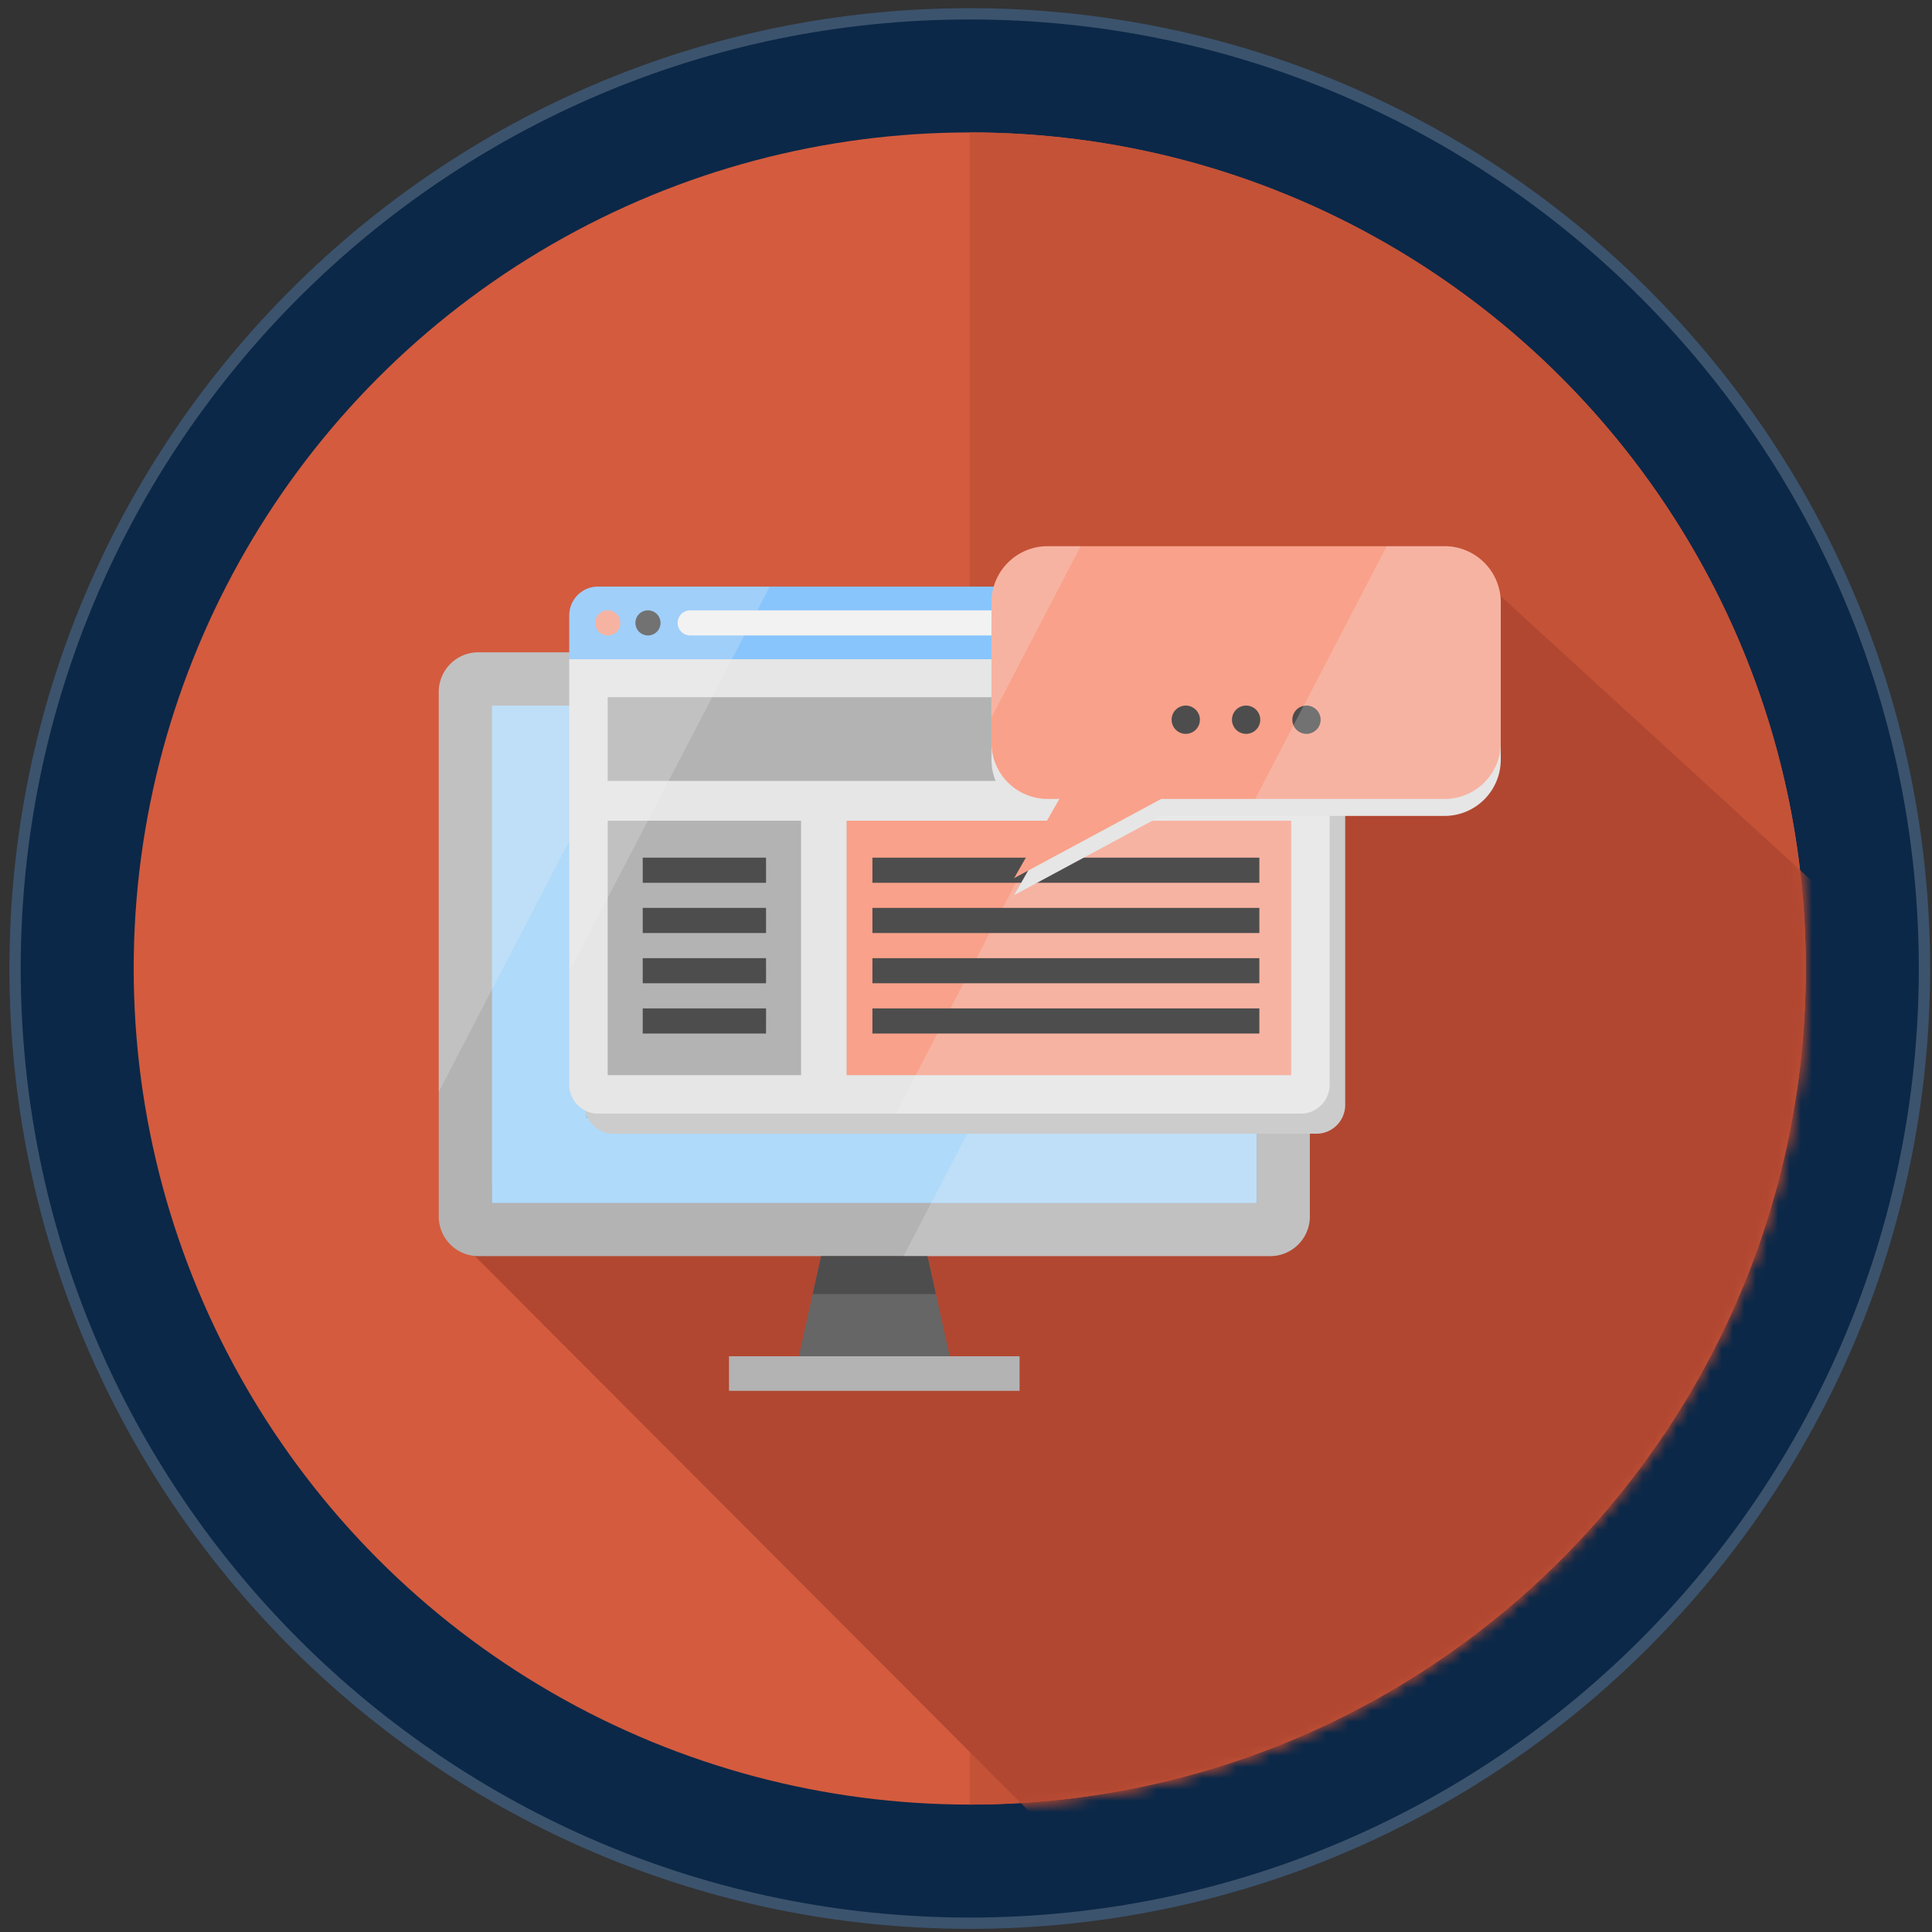 <svg xmlns="http://www.w3.org/2000/svg" width="171" height="171" viewBox="0 0 171 171"><rect x="0" y="0" width="171" height="171" fill="#333333" stroke="none"/><defs><mask maskUnits="userSpaceOnUse" id="a"><g transform="translate(.5 -.25)"><circle cx="85.333" cy="85.972" r="74" fill="#d45b3e"/><path d="M85.348 11.972l-.021.002v147.998h.021c40.86 0 73.984-33.131 73.984-74s-33.123-74-73.984-74z" fill="#c45237"/></g></mask></defs><path d="M85.833.722c46.9 0 85 38.1 85 85s-38.1 85-85 85-85-38.1-85-85 38.1-85 85-85z" fill="#0b2848"/><path d="M85.833 1.222c46.624 0 84.5 37.876 84.5 84.5s-37.876 84.5-84.5 84.5-84.5-37.876-84.5-84.5 37.876-84.5 84.5-84.5z" opacity=".2" fill="none" stroke="#fff"/><g transform="translate(.5 -.25)"><circle cx="85.333" cy="85.972" r="74" fill="#d45b3e"/><path d="M85.348 11.972l-.021.002v147.998h.021c40.86 0 73.984-33.131 73.984-74s-33.123-74-73.984-74z" fill="#c45237"/></g><path mask="url(#a)" d="M38.847 107.986l56.528 56.639 23.375-4.375L145 139.5l14.25-23.25 6.75-19-1.5-15.5-36.472-33.383z" fill="#b14731" fill-rule="evenodd"/><path fill="#666" d="M84.401 121.572H70.366l1.565-7.032.748-3.363h9.407l.75 3.363z"/><path d="M115.933 95.913v11.758a3.506 3.506 0 0 1-3.506 3.506H42.34a3.506 3.506 0 0 1-3.506-3.506V61.242a3.506 3.506 0 0 1 3.506-3.505h12.596v4.687H43.522v44.065h67.723V95.913h4.688z" fill="#b3b3b3"/><path fill="#4d4d4d" d="M82.836 114.54H71.93l.748-3.363h9.407z"/><path fill="#afdaf9" d="M111.245 95.913v10.576H43.522V62.424h11.414v33.489z"/><path fill="#b3b3b3" d="M64.523 120.043h25.719v3.057h-25.72z"/><path d="M115.933 95.913v11.758a3.506 3.506 0 0 1-3.506 3.506H79.972l7.944-15.264h28.017zM56.834 62.047l-18 34.591V61.242a3.506 3.506 0 0 1 3.506-3.505h12.596l1.898 4.31z" opacity=".23" fill="#f2f2f2"/><path opacity=".23" fill="gray" d="M115.933 95.913v3.057H51.879V57.737h3.057v38.176z"/><path d="M116.513 53.698h-62.2a2.55 2.55 0 0 0-2.55 2.55v41.547a2.55 2.55 0 0 0 2.55 2.55h62.2a2.55 2.55 0 0 0 2.55-2.55V56.248a2.55 2.55 0 0 0-2.55-2.55z" fill="#ccc"/><path d="M50.385 58.346v37.67a2.55 2.55 0 0 0 2.55 2.55h62.199a2.55 2.55 0 0 0 2.55-2.55v-37.67H50.385zm20.51 36.81h-17.1V72.642h17.1v22.516zm43.38 0H74.936V72.642h39.337v22.516zm0-26.046h-60.48v-7.394h60.48v7.394z" fill="#e6e6e6"/><path d="M117.684 54.47v3.876H50.385v-3.877a2.55 2.55 0 0 1 2.55-2.55h62.199a2.55 2.55 0 0 1 2.55 2.55z" fill="#88c5fc"/><path fill="#f9a18a" d="M74.937 72.641h39.337v22.515H74.937z"/><path fill="#b3b3b3" d="M53.795 61.716h60.48v7.394h-60.48zm0 10.925h17.1v22.515h-17.1z"/><path d="M88.926 56.244H61.057a1.112 1.112 0 0 1 0-2.223h27.869a1.112 1.112 0 0 1 0 2.223z" fill="#f2f2f2"/><path d="M57.352 56.245c-.293 0-.58-.12-.787-.326a1.124 1.124 0 0 1-.325-.787c0-.292.119-.578.325-.786.207-.206.494-.324.787-.324.292 0 .578.118.786.324.207.208.326.494.326.786 0 .293-.119.58-.326.787a1.125 1.125 0 0 1-.786.326z" fill="#4d4d4d"/><path d="M53.794 56.244c-.293 0-.58-.119-.787-.325a1.124 1.124 0 0 1-.324-.787c0-.292.118-.578.324-.786a1.12 1.12 0 0 1 .787-.326c.292 0 .579.119.786.326.208.208.326.494.326.786 0 .293-.118.58-.326.787a1.123 1.123 0 0 1-.786.325z" fill="#f9a18a"/><path fill="#4d4d4d" d="M56.887 75.911h10.915v2.224H56.887zm0 4.447h10.915v2.224H56.887zm0 4.447h10.915v2.224H56.887zm0 4.447h10.915v2.224H56.887z"/><path d="M117.684 54.47v41.546a2.55 2.55 0 0 1-2.55 2.55h-35.86l24.273-46.646h11.587a2.55 2.55 0 0 1 2.55 2.55zm-49.558-2.55l-3.344 6.426-1.754 3.37-3.848 7.394-1.837 3.531-3.549 6.819-3.409 6.552V54.469a2.55 2.55 0 0 1 2.55-2.55h15.19z" opacity=".23" fill="#f2f2f2"/><path fill="#4d4d4d" d="M77.217 75.911h34.249v2.224h-34.25zm0 4.447h34.249v2.224h-34.25zm0 4.447h34.249v2.224h-34.25zm0 4.447h34.249v2.224h-34.25z"/><path d="M132.831 67.24V54.822a4.977 4.977 0 0 0-4.977-4.977H92.731a4.977 4.977 0 0 0-4.976 4.977V67.24a4.977 4.977 0 0 0 4.976 4.977h1.034l-4.007 7.012 13.022-7.012h25.074a4.977 4.977 0 0 0 4.977-4.977z" fill="#e6e6e6"/><path d="M132.832 53.32v12.417a4.976 4.976 0 0 1-4.977 4.977H102.78l-13.023 7.012 4.007-7.012h-1.033a4.975 4.975 0 0 1-4.977-4.977V53.32a4.976 4.976 0 0 1 4.977-4.977h35.123a4.978 4.978 0 0 1 4.977 4.977z" fill="#f9a18a"/><path d="M104.95 64.954a1.26 1.26 0 0 1-.886-.367 1.26 1.26 0 0 1-.365-.885c0-.329.133-.652.365-.885a1.26 1.26 0 0 1 .887-.367 1.257 1.257 0 0 1 1.252 1.252 1.254 1.254 0 0 1-1.252 1.252zm5.343 0a1.26 1.26 0 0 1-.886-.367 1.262 1.262 0 0 1-.366-.885c0-.329.134-.652.366-.885a1.26 1.26 0 0 1 .886-.367 1.257 1.257 0 0 1 1.252 1.252 1.257 1.257 0 0 1-1.252 1.252zm5.343 0c-.33 0-.653-.133-.887-.367a1.26 1.26 0 0 1-.365-.885c0-.329.133-.652.365-.885a1.26 1.26 0 0 1 .887-.367c.329 0 .65.134.885.367.233.234.367.556.367.885a1.257 1.257 0 0 1-1.252 1.252z" fill="#4d4d4d"/><path d="M95.648 48.343l-.35.673-1.975 3.796-4.334 8.328-1.234 2.372V53.32a4.976 4.976 0 0 1 4.977-4.977h2.916zm37.184 4.977v12.417a4.976 4.976 0 0 1-4.977 4.977h-16.759l11.642-22.371h5.117a4.978 4.978 0 0 1 4.977 4.977z" opacity=".23" fill="#f2f2f2"/></svg>